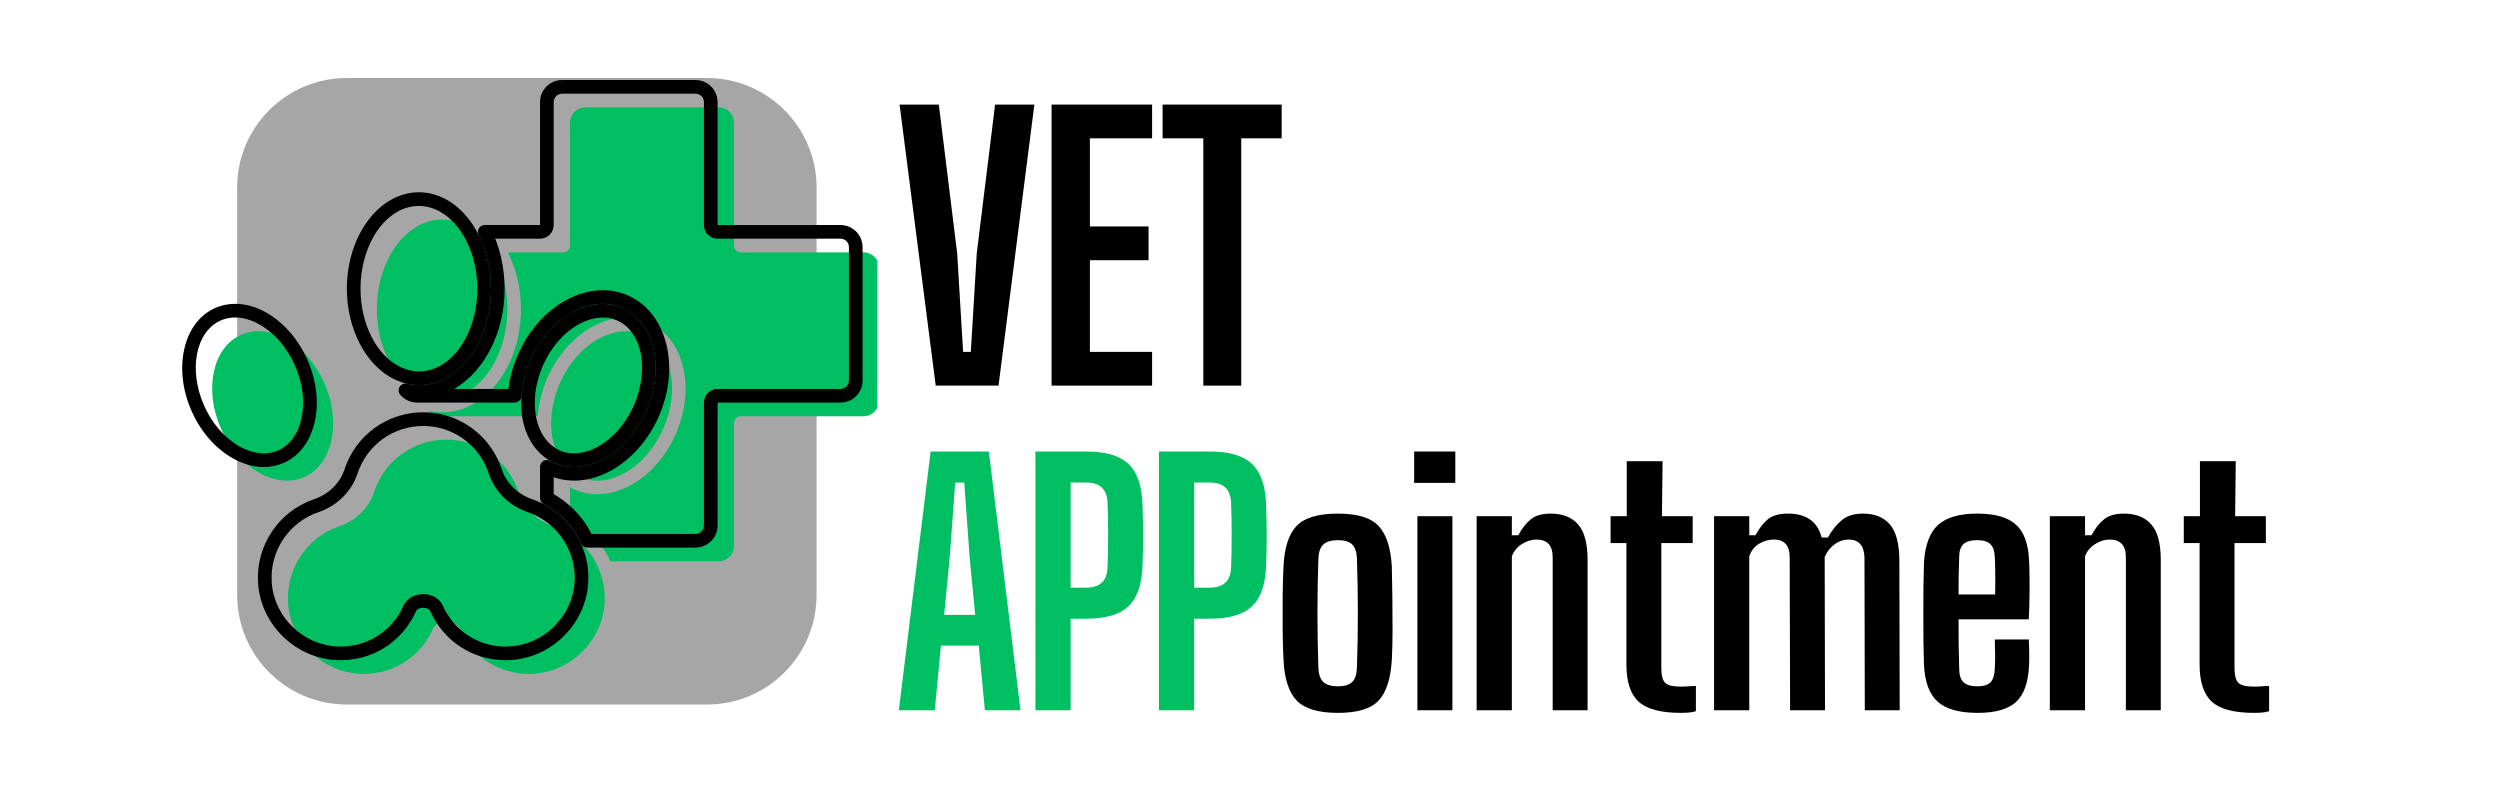 <svg xmlns="http://www.w3.org/2000/svg" xmlns:xlink="http://www.w3.org/1999/xlink" width="500" zoomAndPan="magnify" viewBox="0 0 375 120" height="160" preserveAspectRatio="xMidYMid meet" version="1.0"><defs><g/><clipPath id="c76a814be9"><path d="M 64 16 L 131.621 16 L 131.621 85 L 64 85 Z M 64 16 " clip-rule="nonzero"/></clipPath><clipPath id="dc839a18aa"><path d="M 43 65 L 91 65 L 91 101.25 L 43 101.25 Z M 43 65 " clip-rule="nonzero"/></clipPath></defs><g fill="#000000" fill-opacity="1"><g transform="translate(133.717, 57.843)"><g><path d="M 6.641 0 L 1.219 -42.156 L 7.109 -42.156 L 9.859 -19.859 L 10.75 -5.062 L 11.906 -5.062 L 12.797 -19.859 L 15.547 -42.156 L 21.438 -42.156 L 16.062 0 Z M 6.641 0 "/></g></g></g><g fill="#000000" fill-opacity="1"><g transform="translate(155.314, 57.843)"><g><path d="M 2.422 0 L 2.422 -42.156 L 17.5 -42.156 L 17.5 -37.094 L 8.172 -37.094 L 8.172 -23.875 L 16.969 -23.875 L 16.969 -18.812 L 8.172 -18.812 L 8.172 -5.062 L 17.5 -5.062 L 17.5 0 Z M 2.422 0 "/></g></g></g><g fill="#000000" fill-opacity="1"><g transform="translate(173.171, 57.843)"><g><path d="M 7.328 0 L 7.328 -37.094 L 1.219 -37.094 L 1.219 -42.156 L 19.078 -42.156 L 19.078 -37.094 L 13.016 -37.094 L 13.016 0 Z M 7.328 0 "/></g></g></g><g fill="#00bf63" fill-opacity="1"><g transform="translate(133.717, 106.54)"><g><path d="M 1.109 0 L 5.875 -38.812 L 14.609 -38.812 L 19.359 0 L 14.016 0 L 13.094 -9.703 L 7.422 -9.703 L 6.5 0 Z M 7.906 -14.312 L 12.562 -14.312 L 11.734 -22.844 L 10.922 -34.156 L 9.562 -34.156 L 8.734 -22.844 Z M 7.906 -14.312 "/></g></g></g><g fill="#00bf63" fill-opacity="1"><g transform="translate(153.077, 106.54)"><g><path d="M 2.234 0 L 2.234 -38.812 L 9.891 -38.812 C 12.773 -38.812 14.867 -38.195 16.172 -36.969 C 17.484 -35.738 18.191 -33.734 18.297 -30.953 C 18.359 -29.172 18.391 -27.562 18.391 -26.125 C 18.391 -24.688 18.359 -23.176 18.297 -21.594 C 18.191 -18.812 17.484 -16.805 16.172 -15.578 C 14.867 -14.348 12.758 -13.734 9.844 -13.734 L 7.516 -13.734 L 7.516 0 Z M 7.516 -18.391 L 9.844 -18.391 C 11.883 -18.391 12.953 -19.375 13.047 -21.344 C 13.109 -22.895 13.141 -24.535 13.141 -26.266 C 13.141 -27.992 13.109 -29.641 13.047 -31.203 C 12.953 -33.172 11.898 -34.156 9.891 -34.156 L 7.516 -34.156 Z M 7.516 -18.391 "/></g></g></g><g fill="#00bf63" fill-opacity="1"><g transform="translate(171.611, 106.54)"><g><path d="M 2.234 0 L 2.234 -38.812 L 9.891 -38.812 C 12.773 -38.812 14.867 -38.195 16.172 -36.969 C 17.484 -35.738 18.191 -33.734 18.297 -30.953 C 18.359 -29.172 18.391 -27.562 18.391 -26.125 C 18.391 -24.688 18.359 -23.176 18.297 -21.594 C 18.191 -18.812 17.484 -16.805 16.172 -15.578 C 14.867 -14.348 12.758 -13.734 9.844 -13.734 L 7.516 -13.734 L 7.516 0 Z M 7.516 -18.391 L 9.844 -18.391 C 11.883 -18.391 12.953 -19.375 13.047 -21.344 C 13.109 -22.895 13.141 -24.535 13.141 -26.266 C 13.141 -27.992 13.109 -29.641 13.047 -31.203 C 12.953 -33.172 11.898 -34.156 9.891 -34.156 L 7.516 -34.156 Z M 7.516 -18.391 "/></g></g></g><g fill="#000000" fill-opacity="1"><g transform="translate(190.149, 106.54)"><g><path d="M 10.531 0.391 C 7.613 0.391 5.555 -0.223 4.359 -1.453 C 3.172 -2.68 2.508 -4.734 2.375 -7.609 C 2.312 -8.836 2.27 -10.289 2.25 -11.969 C 2.238 -13.656 2.238 -15.348 2.25 -17.047 C 2.27 -18.742 2.312 -20.242 2.375 -21.547 C 2.508 -24.391 3.164 -26.426 4.344 -27.656 C 5.52 -28.883 7.582 -29.5 10.531 -29.5 C 13.469 -29.5 15.508 -28.875 16.656 -27.625 C 17.812 -26.383 18.469 -24.359 18.625 -21.547 C 18.656 -20.285 18.68 -18.812 18.703 -17.125 C 18.723 -15.445 18.734 -13.766 18.734 -12.078 C 18.734 -10.398 18.695 -8.91 18.625 -7.609 C 18.469 -4.766 17.812 -2.719 16.656 -1.469 C 15.508 -0.227 13.469 0.391 10.531 0.391 Z M 10.531 -3.594 C 11.531 -3.594 12.25 -3.812 12.688 -4.25 C 13.125 -4.688 13.359 -5.391 13.391 -6.359 C 13.484 -9.203 13.531 -11.941 13.531 -14.578 C 13.531 -17.211 13.484 -19.938 13.391 -22.75 C 13.359 -23.719 13.125 -24.422 12.688 -24.859 C 12.25 -25.297 11.531 -25.516 10.531 -25.516 C 9.531 -25.516 8.801 -25.297 8.344 -24.859 C 7.895 -24.422 7.648 -23.719 7.609 -22.75 C 7.516 -19.938 7.469 -17.203 7.469 -14.547 C 7.469 -11.898 7.516 -9.172 7.609 -6.359 C 7.648 -5.391 7.895 -4.688 8.344 -4.25 C 8.801 -3.812 9.531 -3.594 10.531 -3.594 Z M 10.531 -3.594 "/></g></g></g><g fill="#000000" fill-opacity="1"><g transform="translate(210.188, 106.54)"><g><path d="M 1.938 -34.109 L 1.938 -38.812 L 8.109 -38.812 L 8.109 -34.109 Z M 2.422 0 L 2.422 -29.109 L 7.672 -29.109 L 7.672 0 Z M 2.422 0 "/></g></g></g><g fill="#000000" fill-opacity="1"><g transform="translate(219.261, 106.54)"><g><path d="M 2.234 0 L 2.234 -29.109 L 7.516 -29.109 L 7.516 -26.25 L 8.484 -26.25 C 9.035 -27.281 9.66 -28.078 10.359 -28.641 C 11.055 -29.211 12.051 -29.5 13.344 -29.5 C 15.125 -29.5 16.488 -28.961 17.438 -27.891 C 18.395 -26.828 18.875 -25.051 18.875 -22.562 L 18.875 0 L 13.641 0 L 13.641 -22.953 C 13.641 -24.723 12.828 -25.609 11.203 -25.609 C 10.461 -25.609 9.734 -25.379 9.016 -24.922 C 8.305 -24.473 7.805 -23.863 7.516 -23.094 L 7.516 0 Z M 2.234 0 "/></g></g></g><g fill="#000000" fill-opacity="1"><g transform="translate(239.494, 106.54)"><g><path d="M 12.656 0.391 C 9.656 0.391 7.539 -0.164 6.312 -1.281 C 5.082 -2.395 4.469 -4.25 4.469 -6.844 L 4.469 -25.078 L 2.094 -25.078 L 2.094 -29.109 L 4.516 -29.109 L 4.516 -37.359 L 9.891 -37.359 L 9.797 -29.109 L 14.406 -29.109 L 14.406 -25.078 L 9.703 -25.078 L 9.703 -6.312 C 9.703 -5.27 9.883 -4.547 10.25 -4.141 C 10.625 -3.742 11.426 -3.547 12.656 -3.547 C 13.082 -3.547 13.457 -3.562 13.781 -3.594 C 14.102 -3.625 14.473 -3.641 14.891 -3.641 L 14.891 0.141 C 14.566 0.242 14.211 0.312 13.828 0.344 C 13.441 0.375 13.051 0.391 12.656 0.391 Z M 12.656 0.391 "/></g></g></g><g fill="#000000" fill-opacity="1"><g transform="translate(254.875, 106.54)"><g><path d="M 2.234 0 L 2.234 -29.109 L 7.516 -29.109 L 7.516 -26.25 L 8.438 -26.25 C 9.02 -27.312 9.648 -28.117 10.328 -28.672 C 11.016 -29.223 12.02 -29.5 13.344 -29.5 C 14.664 -29.5 15.75 -29.211 16.594 -28.641 C 17.438 -28.078 18.035 -27.164 18.391 -25.906 L 19.312 -25.906 C 19.895 -26.977 20.582 -27.844 21.375 -28.5 C 22.164 -29.164 23.223 -29.5 24.547 -29.5 C 26.328 -29.5 27.676 -28.961 28.594 -27.891 C 29.52 -26.828 30 -25.051 30.031 -22.562 L 30.078 0 L 24.844 0 L 24.797 -22.953 C 24.723 -24.723 23.93 -25.609 22.422 -25.609 C 21.672 -25.609 20.973 -25.375 20.328 -24.906 C 19.68 -24.438 19.18 -23.801 18.828 -23 L 18.875 0 L 13.641 0 L 13.578 -22.953 C 13.578 -24.723 12.785 -25.609 11.203 -25.609 C 10.43 -25.609 9.695 -25.398 9 -24.984 C 8.301 -24.566 7.805 -23.938 7.516 -23.094 L 7.516 0 Z M 2.234 0 "/></g></g></g><g fill="#000000" fill-opacity="1"><g transform="translate(286.268, 106.54)"><g><path d="M 12.953 -10.625 L 18.047 -10.625 C 18.078 -10.176 18.098 -9.578 18.109 -8.828 C 18.129 -8.086 18.125 -7.426 18.094 -6.844 C 18 -4.25 17.359 -2.395 16.172 -1.281 C 14.992 -0.164 13.062 0.391 10.375 0.391 C 7.633 0.391 5.641 -0.164 4.391 -1.281 C 3.141 -2.395 2.453 -4.25 2.328 -6.844 C 2.297 -7.781 2.27 -8.922 2.25 -10.266 C 2.238 -11.609 2.234 -13.004 2.234 -14.453 C 2.234 -15.91 2.238 -17.316 2.25 -18.672 C 2.27 -20.035 2.297 -21.203 2.328 -22.172 C 2.492 -24.785 3.195 -26.66 4.438 -27.797 C 5.688 -28.93 7.648 -29.5 10.328 -29.5 C 12.984 -29.5 14.914 -28.945 16.125 -27.844 C 17.344 -26.75 18 -24.922 18.094 -22.359 C 18.125 -21.941 18.145 -21.266 18.156 -20.328 C 18.176 -19.391 18.176 -18.328 18.156 -17.141 C 18.145 -15.961 18.109 -14.797 18.047 -13.641 L 7.516 -13.641 C 7.516 -12.441 7.52 -11.242 7.531 -10.047 C 7.551 -8.848 7.578 -7.602 7.609 -6.312 C 7.609 -5.301 7.828 -4.594 8.266 -4.188 C 8.703 -3.789 9.406 -3.594 10.375 -3.594 C 11.25 -3.594 11.891 -3.789 12.297 -4.188 C 12.703 -4.594 12.922 -5.301 12.953 -6.312 C 13.016 -7.344 13.016 -8.781 12.953 -10.625 Z M 10.328 -25.516 C 9.359 -25.516 8.66 -25.312 8.234 -24.906 C 7.816 -24.508 7.609 -23.859 7.609 -22.953 C 7.578 -21.91 7.551 -20.945 7.531 -20.062 C 7.52 -19.176 7.516 -18.281 7.516 -17.375 L 13 -17.375 C 13.031 -18.664 13.035 -19.812 13.016 -20.812 C 13.004 -21.812 12.984 -22.523 12.953 -22.953 C 12.922 -23.859 12.703 -24.508 12.297 -24.906 C 11.891 -25.312 11.234 -25.516 10.328 -25.516 Z M 10.328 -25.516 "/></g></g></g><g fill="#000000" fill-opacity="1"><g transform="translate(305.24, 106.54)"><g><path d="M 2.234 0 L 2.234 -29.109 L 7.516 -29.109 L 7.516 -26.25 L 8.484 -26.25 C 9.035 -27.281 9.66 -28.078 10.359 -28.641 C 11.055 -29.211 12.051 -29.5 13.344 -29.5 C 15.125 -29.5 16.488 -28.961 17.438 -27.891 C 18.395 -26.828 18.875 -25.051 18.875 -22.562 L 18.875 0 L 13.641 0 L 13.641 -22.953 C 13.641 -24.723 12.828 -25.609 11.203 -25.609 C 10.461 -25.609 9.734 -25.379 9.016 -24.922 C 8.305 -24.473 7.805 -23.863 7.516 -23.094 L 7.516 0 Z M 2.234 0 "/></g></g></g><g fill="#000000" fill-opacity="1"><g transform="translate(325.473, 106.54)"><g><path d="M 12.656 0.391 C 9.656 0.391 7.539 -0.164 6.312 -1.281 C 5.082 -2.395 4.469 -4.25 4.469 -6.844 L 4.469 -25.078 L 2.094 -25.078 L 2.094 -29.109 L 4.516 -29.109 L 4.516 -37.359 L 9.891 -37.359 L 9.797 -29.109 L 14.406 -29.109 L 14.406 -25.078 L 9.703 -25.078 L 9.703 -6.312 C 9.703 -5.27 9.883 -4.547 10.25 -4.141 C 10.625 -3.742 11.426 -3.547 12.656 -3.547 C 13.082 -3.547 13.457 -3.562 13.781 -3.594 C 14.102 -3.625 14.473 -3.641 14.891 -3.641 L 14.891 0.141 C 14.566 0.242 14.211 0.312 13.828 0.344 C 13.441 0.375 13.051 0.391 12.656 0.391 Z M 12.656 0.391 "/></g></g></g><path fill="#a6a6a6" d="M 52.016 11.703 L 106.043 11.703 C 115.125 11.703 122.488 19.066 122.488 28.148 L 122.488 89.234 C 122.488 98.316 115.125 105.68 106.043 105.68 L 52.016 105.68 C 42.934 105.68 35.57 98.316 35.57 89.234 L 35.57 28.148 C 35.57 19.066 42.934 11.703 52.016 11.703 Z M 52.016 11.703 " fill-opacity="1" fill-rule="nonzero"/><g fill="#88d499" fill-opacity="1"><g transform="translate(45.62, 81.778)"><g/></g></g><g fill="#88d499" fill-opacity="1"><g transform="translate(58.983, 81.778)"><g/></g></g><g fill="#88d499" fill-opacity="1"><g transform="translate(72.346, 81.778)"><g/></g></g><g fill="#88d499" fill-opacity="1"><g transform="translate(85.709, 81.778)"><g/></g></g><g fill="#88d499" fill-opacity="1"><g transform="translate(99.072, 81.778)"><g/></g></g><path fill="#00bf63" d="M 45.633 71.566 C 47.652 70.672 49.086 68.75 49.68 66.152 C 50.297 63.445 49.93 60.355 48.645 57.457 C 47.359 54.555 45.316 52.207 42.895 50.848 C 41.504 50.066 40.094 49.676 38.75 49.676 C 37.848 49.676 36.977 49.852 36.164 50.211 C 31.895 52.105 30.543 58.434 33.156 64.324 C 34.441 67.223 36.484 69.57 38.902 70.93 C 41.227 72.234 43.617 72.461 45.633 71.566 " fill-opacity="1" fill-rule="nonzero"/><g clip-path="url(#c76a814be9)"><path fill="#00bf63" d="M 129.555 37.855 L 111.113 37.855 C 110.547 37.855 110.09 37.398 110.09 36.832 L 110.09 18.391 C 110.09 17.129 109.066 16.105 107.805 16.105 L 87.793 16.105 C 86.531 16.105 85.508 17.129 85.508 18.391 L 85.508 36.832 C 85.508 37.398 85.051 37.855 84.484 37.855 L 76.184 37.855 C 76.207 37.902 76.227 37.949 76.25 37.996 C 76.367 38.23 76.48 38.469 76.586 38.715 C 76.609 38.77 76.633 38.82 76.656 38.875 C 76.785 39.18 76.906 39.488 77.02 39.805 L 77.039 39.855 C 77.152 40.176 77.258 40.504 77.355 40.836 L 77.367 40.871 C 77.566 41.547 77.727 42.246 77.852 42.969 C 77.855 42.992 77.859 43.016 77.863 43.039 C 77.922 43.395 77.977 43.75 78.016 44.113 L 78.016 44.129 C 78.055 44.457 78.082 44.785 78.102 45.121 C 78.105 45.195 78.109 45.273 78.113 45.352 C 78.133 45.691 78.145 46.035 78.145 46.379 C 78.145 54.914 72.84 61.859 66.316 61.859 C 65.996 61.859 65.68 61.836 65.363 61.801 C 65.332 61.801 65.301 61.797 65.266 61.793 C 64.941 61.754 64.617 61.699 64.297 61.629 C 64.715 62.125 65.344 62.438 66.043 62.438 L 80.668 62.438 C 80.703 61.965 80.754 61.488 80.832 61.012 C 80.836 60.984 80.84 60.953 80.844 60.926 C 80.914 60.488 81.004 60.055 81.113 59.617 C 81.125 59.559 81.141 59.496 81.156 59.438 C 81.258 59.035 81.375 58.637 81.508 58.242 C 81.535 58.16 81.559 58.078 81.586 57.996 C 81.746 57.535 81.922 57.078 82.125 56.629 C 83.406 53.742 85.363 51.324 87.711 49.711 C 88.047 49.48 88.387 49.266 88.738 49.07 C 91.637 47.441 94.676 47.184 97.297 48.348 C 102.594 50.695 104.41 58.234 101.344 65.148 C 99.883 68.449 97.531 71.137 94.73 72.711 C 94.402 72.895 94.074 73.055 93.742 73.203 C 93.684 73.23 93.629 73.258 93.57 73.281 C 93.258 73.418 92.938 73.535 92.621 73.641 C 92.559 73.66 92.496 73.68 92.434 73.699 C 92.109 73.801 91.785 73.887 91.465 73.953 C 91.434 73.961 91.402 73.965 91.367 73.969 C 91.059 74.031 90.75 74.074 90.441 74.102 C 90.395 74.109 90.348 74.113 90.305 74.117 C 90.062 74.137 89.824 74.148 89.586 74.148 C 89.527 74.148 89.469 74.141 89.406 74.141 C 89.289 74.137 89.172 74.129 89.051 74.121 C 88.836 74.109 88.621 74.086 88.41 74.059 C 88.289 74.043 88.172 74.023 88.055 74.004 C 87.832 73.961 87.613 73.91 87.398 73.852 C 87.297 73.824 87.195 73.805 87.098 73.773 C 86.785 73.676 86.477 73.566 86.172 73.434 C 85.945 73.332 85.723 73.219 85.508 73.098 L 85.508 77.801 C 85.824 77.969 86.137 78.145 86.438 78.336 C 86.457 78.348 86.48 78.359 86.5 78.371 C 86.746 78.527 86.984 78.695 87.219 78.863 C 87.297 78.922 87.379 78.973 87.453 79.031 C 87.605 79.148 87.75 79.273 87.898 79.395 C 88.047 79.52 88.199 79.641 88.344 79.77 C 88.391 79.812 88.434 79.859 88.48 79.902 C 89.773 81.105 90.824 82.551 91.562 84.188 L 107.805 84.188 C 109.066 84.188 110.09 83.164 110.09 81.902 L 110.09 63.457 C 110.09 62.895 110.547 62.438 111.113 62.438 L 129.555 62.438 C 130.816 62.438 131.84 61.414 131.84 60.152 L 131.84 40.141 C 131.84 38.879 130.816 37.855 129.555 37.855 " fill-opacity="1" fill-rule="nonzero"/></g><path fill="#00bf63" d="M 85.195 70.328 C 85.43 70.559 85.68 70.762 85.938 70.945 C 86 70.992 86.062 71.039 86.125 71.082 C 86.219 71.141 86.309 71.195 86.402 71.254 C 86.598 71.363 86.793 71.477 87 71.566 C 89.016 72.461 91.406 72.234 93.73 70.93 C 96.152 69.57 98.191 67.223 99.48 64.324 C 102.09 58.434 100.738 52.105 96.469 50.211 C 96.238 50.109 96 50.027 95.762 49.953 C 95.684 49.93 95.605 49.91 95.527 49.891 C 95.359 49.848 95.195 49.809 95.023 49.777 C 94.934 49.762 94.844 49.75 94.75 49.738 C 94.582 49.715 94.41 49.699 94.238 49.691 C 94.152 49.688 94.07 49.68 93.984 49.68 C 93.879 49.676 93.77 49.688 93.66 49.691 C 93.445 49.695 93.23 49.711 93.012 49.738 C 92.898 49.75 92.777 49.77 92.66 49.793 C 92.453 49.828 92.246 49.871 92.039 49.926 C 91.918 49.953 91.801 49.984 91.684 50.02 C 91.461 50.086 91.242 50.168 91.02 50.254 C 90.914 50.293 90.812 50.328 90.707 50.375 C 90.383 50.512 90.059 50.668 89.738 50.848 C 87.316 52.207 85.277 54.555 83.988 57.457 C 83.852 57.766 83.73 58.078 83.613 58.395 C 83.57 58.508 83.531 58.625 83.492 58.738 C 83.426 58.93 83.367 59.121 83.309 59.316 C 83.203 59.656 83.109 60.004 83.035 60.352 C 83.027 60.383 83.016 60.414 83.012 60.445 C 82.793 61.453 82.676 62.465 82.676 63.461 L 82.672 63.488 C 82.672 64.402 82.758 65.297 82.953 66.152 C 83.348 67.871 84.117 69.289 85.176 70.316 L 85.195 70.328 " fill-opacity="1" fill-rule="nonzero"/><path fill="#00bf63" d="M 63.133 59.07 L 63.172 59.082 C 63.422 59.203 63.676 59.305 63.93 59.395 L 63.969 59.41 C 64.191 59.484 64.414 59.547 64.637 59.605 C 64.746 59.629 64.852 59.652 64.957 59.672 C 65.117 59.703 65.277 59.734 65.441 59.754 C 65.73 59.789 66.02 59.816 66.316 59.816 C 71.715 59.816 76.102 53.789 76.102 46.379 C 76.102 45.945 76.086 45.516 76.055 45.09 C 76.039 44.867 76.012 44.648 75.988 44.43 C 75.969 44.238 75.949 44.043 75.922 43.852 C 75.883 43.562 75.828 43.273 75.773 42.988 C 75.754 42.883 75.738 42.773 75.715 42.668 C 75.645 42.336 75.562 42.008 75.473 41.684 C 75.461 41.633 75.449 41.582 75.434 41.531 C 75.332 41.172 75.215 40.812 75.09 40.465 L 75.086 40.449 C 74.688 39.352 74.18 38.324 73.566 37.395 L 73.551 37.359 C 71.758 34.652 69.184 32.941 66.316 32.941 C 60.922 32.941 56.531 38.969 56.531 46.379 C 56.531 52.258 59.297 57.25 63.133 59.07 " fill-opacity="1" fill-rule="nonzero"/><g clip-path="url(#dc839a18aa)"><path fill="#00bf63" d="M 89.586 84.805 C 89.516 84.656 89.441 84.512 89.367 84.371 C 89.27 84.188 89.168 84.012 89.059 83.836 C 89 83.734 88.941 83.637 88.879 83.539 C 87.902 82.043 86.582 80.773 85.035 79.875 C 84.719 79.688 84.395 79.52 84.062 79.367 L 84.051 79.363 C 83.707 79.203 83.352 79.059 82.988 78.934 C 80.496 78.094 78.543 76.16 77.758 73.77 C 76.223 69.09 71.879 65.945 66.949 65.945 C 62.02 65.945 57.676 69.09 56.141 73.77 C 55.355 76.16 53.402 78.094 50.91 78.934 C 46.055 80.574 42.887 85.305 43.207 90.438 C 43.562 96.148 48.324 100.82 54.047 101.07 C 58.758 101.297 63.031 98.633 64.945 94.336 C 65.254 93.648 66.02 93.223 66.949 93.223 C 67.879 93.223 68.645 93.648 68.953 94.336 C 70.867 98.633 75.156 101.297 79.852 101.07 C 85.574 100.82 90.336 96.148 90.691 90.438 C 90.805 88.617 90.473 86.848 89.785 85.25 C 89.723 85.098 89.656 84.949 89.586 84.805 " fill-opacity="1" fill-rule="nonzero"/></g><path fill="#000000" d="M 35.273 47.621 C 34.508 47.621 33.777 47.773 33.105 48.074 C 29.352 49.738 28.234 55.461 30.613 60.832 C 31.812 63.531 33.699 65.711 35.926 66.961 C 37.965 68.105 40.027 68.316 41.742 67.555 C 43.457 66.793 44.688 65.121 45.207 62.848 C 45.773 60.355 45.43 57.496 44.23 54.797 C 43.035 52.094 41.148 49.918 38.918 48.668 C 37.684 47.973 36.457 47.621 35.273 47.621 Z M 39.57 70.055 C 38.055 70.055 36.473 69.617 34.926 68.746 C 32.312 67.281 30.117 64.766 28.742 61.664 C 25.902 55.258 27.488 48.32 32.273 46.199 C 33.211 45.785 34.219 45.574 35.273 45.574 C 36.812 45.574 38.379 46.012 39.922 46.879 C 42.531 48.348 44.727 50.863 46.105 53.965 C 47.48 57.066 47.871 60.383 47.203 63.305 C 46.535 66.223 44.891 68.398 42.574 69.426 C 41.625 69.848 40.613 70.055 39.57 70.055 " fill-opacity="1" fill-rule="nonzero"/><path fill="#000000" d="M 88.73 80.086 L 104.328 80.086 C 105.023 80.086 105.59 79.523 105.59 78.828 L 105.59 60.383 C 105.59 59.258 106.508 58.34 107.633 58.34 L 126.078 58.34 C 126.773 58.34 127.34 57.773 127.34 57.078 L 127.34 37.062 C 127.34 36.367 126.773 35.801 126.078 35.801 L 107.633 35.801 C 106.508 35.801 105.59 34.887 105.59 33.758 L 105.59 15.316 C 105.59 14.617 105.023 14.055 104.328 14.055 L 84.312 14.055 C 83.617 14.055 83.055 14.617 83.055 15.316 L 83.055 33.758 C 83.055 34.887 82.137 35.801 81.008 35.801 L 74.289 35.801 C 74.363 35.996 74.438 36.188 74.508 36.383 L 74.523 36.426 C 74.645 36.77 74.758 37.117 74.863 37.469 L 74.875 37.516 C 75.082 38.219 75.254 38.965 75.383 39.719 L 75.395 39.793 C 75.465 40.188 75.516 40.559 75.559 40.926 L 75.559 40.949 C 75.594 41.262 75.625 41.602 75.645 41.98 C 75.652 42.062 75.656 42.141 75.66 42.223 C 75.68 42.633 75.691 42.977 75.691 43.305 C 75.691 49.98 72.59 55.742 68.137 58.34 L 76.262 58.34 C 76.285 58.152 76.312 57.965 76.344 57.777 L 76.355 57.688 C 76.434 57.219 76.527 56.754 76.641 56.297 L 76.656 56.234 C 76.664 56.191 76.676 56.152 76.684 56.109 C 76.789 55.699 76.918 55.273 77.059 54.84 C 77.07 54.816 77.078 54.789 77.086 54.758 C 77.105 54.699 77.121 54.641 77.145 54.582 C 77.324 54.059 77.512 53.586 77.711 53.137 C 79.07 50.066 81.125 47.527 83.652 45.789 C 84.012 45.543 84.387 45.312 84.762 45.102 C 87.949 43.312 91.312 43.039 94.234 44.332 C 100.051 46.914 102.102 55.059 98.805 62.488 C 97.25 65.992 94.746 68.848 91.754 70.527 C 91.43 70.707 91.082 70.883 90.688 71.062 L 90.629 71.09 C 90.586 71.109 90.543 71.125 90.5 71.145 C 90.164 71.289 89.816 71.422 89.465 71.539 C 89.414 71.555 89.363 71.57 89.312 71.586 L 89.262 71.602 C 88.871 71.723 88.523 71.812 88.195 71.879 C 88.164 71.887 88.133 71.891 88.102 71.898 C 87.754 71.965 87.41 72.016 87.062 72.047 L 87.023 72.051 C 86.984 72.055 86.945 72.059 86.906 72.062 C 86.555 72.09 86.242 72.113 85.938 72.09 L 85.906 72.086 C 85.793 72.086 85.68 72.078 85.562 72.07 L 85.512 72.07 C 85.27 72.055 85.027 72.027 84.793 71.996 C 84.66 71.977 84.527 71.957 84.395 71.938 C 84.168 71.895 83.934 71.84 83.656 71.766 L 83.562 71.742 C 83.48 71.723 83.398 71.703 83.32 71.676 C 83.227 71.648 83.141 71.621 83.055 71.59 L 83.055 74.117 C 83.207 74.207 83.355 74.297 83.504 74.391 C 83.523 74.402 83.547 74.414 83.57 74.43 C 83.801 74.578 84.039 74.742 84.344 74.961 L 84.426 75.016 C 84.48 75.059 84.539 75.098 84.594 75.141 C 84.73 75.242 84.859 75.348 84.984 75.453 L 85.176 75.613 C 85.305 75.719 85.43 75.824 85.555 75.934 C 85.594 75.973 85.629 76.008 85.664 76.043 L 85.707 76.082 C 86.953 77.242 87.969 78.59 88.73 80.086 Z M 104.328 82.137 L 88.086 82.137 C 87.684 82.137 87.316 81.902 87.152 81.535 C 86.477 80.039 85.52 78.707 84.305 77.578 C 84.273 77.551 84.246 77.523 84.223 77.496 L 84.176 77.453 C 84.082 77.367 83.98 77.281 83.875 77.199 L 83.664 77.023 C 83.562 76.938 83.461 76.852 83.355 76.77 C 83.324 76.75 83.289 76.723 83.254 76.699 C 83.215 76.672 83.18 76.645 83.141 76.617 C 82.871 76.422 82.668 76.281 82.477 76.16 L 82.422 76.129 C 82.137 75.949 81.848 75.785 81.559 75.637 C 81.219 75.457 81.004 75.109 81.004 74.727 L 81.004 70.023 C 81.004 69.656 81.199 69.32 81.512 69.137 C 81.828 68.953 82.215 68.949 82.531 69.129 C 82.719 69.234 82.914 69.332 83.109 69.418 C 83.355 69.527 83.621 69.625 83.922 69.719 C 83.969 69.734 84.016 69.742 84.062 69.754 C 84.102 69.766 84.145 69.777 84.188 69.785 C 84.406 69.848 84.59 69.891 84.762 69.918 C 84.863 69.938 84.969 69.953 85.07 69.969 C 85.254 69.992 85.445 70.012 85.641 70.023 L 85.691 70.027 C 85.777 70.031 85.863 70.039 85.949 70.039 C 85.996 70.039 86.039 70.043 86.082 70.047 L 86.117 70.047 C 86.305 70.047 86.512 70.039 86.742 70.02 L 86.867 70.008 C 87.148 69.98 87.43 69.941 87.695 69.891 C 87.723 69.883 87.746 69.879 87.77 69.875 C 88.047 69.82 88.332 69.746 88.652 69.645 L 88.707 69.629 C 88.746 69.617 88.785 69.605 88.824 69.594 C 89.117 69.496 89.406 69.387 89.688 69.266 L 89.844 69.191 C 90.188 69.039 90.484 68.891 90.75 68.742 C 93.363 67.273 95.559 64.762 96.93 61.66 C 99.77 55.258 98.188 48.328 93.402 46.207 C 91.086 45.18 88.375 45.422 85.762 46.887 C 85.441 47.066 85.121 47.266 84.812 47.48 C 82.598 49 80.793 51.246 79.582 53.969 C 79.406 54.367 79.242 54.789 79.078 55.258 C 79.066 55.289 79.055 55.324 79.047 55.359 C 79.031 55.402 79.02 55.445 79.004 55.488 C 78.875 55.875 78.762 56.254 78.668 56.617 L 78.629 56.785 C 78.531 57.191 78.445 57.605 78.379 58.016 L 78.367 58.094 C 78.297 58.547 78.242 58.996 78.215 59.434 C 78.176 59.969 77.73 60.387 77.191 60.387 L 62.566 60.387 C 61.59 60.387 60.668 59.957 60.039 59.215 C 59.754 58.875 59.715 58.395 59.945 58.02 C 60.172 57.645 60.617 57.457 61.047 57.551 C 61.336 57.617 61.625 57.668 61.91 57.699 L 61.996 57.707 C 62.309 57.742 62.586 57.758 62.84 57.758 C 68.797 57.758 73.645 51.273 73.645 43.305 C 73.645 43.012 73.633 42.703 73.613 42.328 C 73.609 42.254 73.605 42.18 73.602 42.109 C 73.582 41.762 73.555 41.457 73.523 41.168 L 73.52 41.145 C 73.484 40.828 73.438 40.492 73.375 40.133 L 73.363 40.07 C 73.246 39.387 73.094 38.719 72.906 38.082 L 72.895 38.035 C 72.805 37.734 72.703 37.422 72.598 37.125 L 72.582 37.086 C 72.473 36.781 72.359 36.488 72.238 36.203 L 72.168 36.047 C 72.07 35.82 71.965 35.594 71.855 35.375 C 71.84 35.34 71.824 35.309 71.809 35.273 L 71.793 35.238 C 71.637 34.922 71.652 34.543 71.84 34.242 C 72.027 33.941 72.355 33.754 72.707 33.754 L 81.008 33.754 L 81.004 15.316 C 81.004 13.488 82.488 12.004 84.312 12.004 L 104.328 12.004 C 106.152 12.004 107.637 13.488 107.637 15.316 L 107.637 33.758 L 126.078 33.754 C 127.902 33.754 129.387 35.238 129.387 37.062 L 129.387 57.078 C 129.387 58.902 127.902 60.387 126.078 60.387 L 107.633 60.387 L 107.637 78.828 C 107.637 80.652 106.152 82.137 104.328 82.137 " fill-opacity="1" fill-rule="nonzero"/><path fill="#000000" d="M 78.172 60.379 L 78.172 60.387 Z M 83.059 67.039 L 83.125 67.086 C 83.152 67.105 83.18 67.129 83.211 67.148 C 83.293 67.203 83.371 67.25 83.449 67.297 C 83.602 67.383 83.77 67.48 83.938 67.555 C 85.652 68.312 87.719 68.102 89.75 66.961 C 91.98 65.711 93.867 63.531 95.066 60.832 C 97.445 55.461 96.332 49.738 92.578 48.074 C 92.406 47.996 92.211 47.926 91.984 47.855 C 91.953 47.848 91.914 47.836 91.879 47.828 L 91.789 47.805 C 91.637 47.766 91.5 47.734 91.367 47.711 C 91.293 47.699 91.215 47.688 91.141 47.676 C 91.008 47.66 90.867 47.648 90.707 47.637 L 90.621 47.633 C 90.578 47.633 90.535 47.629 90.492 47.629 C 90.441 47.625 90.398 47.629 90.352 47.633 C 90.305 47.633 90.262 47.637 90.219 47.637 C 90.004 47.645 89.828 47.656 89.66 47.68 C 89.562 47.691 89.461 47.707 89.355 47.727 C 89.18 47.754 88.996 47.793 88.812 47.84 C 88.703 47.867 88.602 47.895 88.5 47.926 C 88.332 47.977 88.145 48.043 87.914 48.133 C 87.871 48.148 87.828 48.164 87.785 48.18 C 87.734 48.199 87.688 48.215 87.637 48.238 C 87.316 48.375 87.031 48.516 86.762 48.668 C 84.535 49.918 82.648 52.094 81.449 54.797 C 81.34 55.043 81.23 55.312 81.098 55.676 C 81.059 55.781 81.02 55.887 80.984 55.996 C 80.922 56.176 80.867 56.355 80.812 56.535 C 80.707 56.883 80.621 57.199 80.555 57.5 L 80.535 57.59 C 80.328 58.531 80.223 59.473 80.223 60.387 C 80.223 60.41 80.223 60.434 80.219 60.457 C 80.223 61.316 80.309 62.121 80.477 62.848 C 80.812 64.32 81.465 65.566 82.367 66.465 C 82.395 66.484 82.418 66.508 82.441 66.531 C 82.617 66.699 82.82 66.867 83.059 67.039 Z M 86.109 70.055 C 85.066 70.055 84.055 69.848 83.109 69.426 C 82.852 69.312 82.621 69.184 82.41 69.062 C 82.293 68.992 82.188 68.926 82.082 68.855 C 82.031 68.824 81.973 68.785 81.918 68.742 L 81.867 68.707 L 81.859 68.699 C 81.562 68.484 81.297 68.266 81.051 68.035 L 81 67.988 C 79.773 66.801 78.906 65.188 78.477 63.305 C 78.273 62.414 78.172 61.441 78.172 60.414 L 78.172 60.391 C 78.172 60.375 78.172 60.355 78.176 60.336 C 78.18 59.289 78.301 58.219 78.531 57.152 C 78.539 57.125 78.543 57.098 78.551 57.07 L 78.559 57.043 C 78.633 56.707 78.73 56.344 78.852 55.945 C 78.914 55.738 78.977 55.531 79.047 55.328 C 79.086 55.211 79.129 55.086 79.176 54.965 C 79.324 54.559 79.449 54.254 79.578 53.965 C 80.953 50.863 83.148 48.348 85.758 46.879 C 86.09 46.695 86.438 46.523 86.824 46.355 C 86.91 46.32 86.992 46.289 87.074 46.258 L 87.172 46.223 C 87.453 46.113 87.688 46.031 87.91 45.965 C 88.039 45.926 88.168 45.891 88.297 45.859 C 88.547 45.797 88.781 45.746 89.012 45.707 C 89.145 45.684 89.277 45.66 89.41 45.645 C 89.641 45.617 89.875 45.602 90.152 45.59 L 90.246 45.586 C 90.336 45.582 90.43 45.578 90.52 45.578 C 90.598 45.582 90.672 45.586 90.75 45.59 L 90.816 45.594 C 91.027 45.605 91.223 45.621 91.41 45.645 C 91.516 45.66 91.621 45.676 91.723 45.695 C 91.91 45.727 92.102 45.77 92.309 45.824 L 92.375 45.84 C 92.445 45.859 92.516 45.875 92.582 45.898 C 92.891 45.992 93.16 46.09 93.406 46.199 C 98.195 48.32 99.777 55.258 96.938 61.66 C 95.562 64.766 93.367 67.281 90.754 68.746 C 89.207 69.613 87.625 70.055 86.109 70.055 " fill-opacity="1" fill-rule="nonzero"/><path fill="#000000" d="M 70.945 33.754 L 70.945 33.758 Z M 60.039 55.043 C 60.066 55.051 60.094 55.066 60.129 55.078 C 60.344 55.18 60.566 55.273 60.793 55.352 L 60.809 55.359 L 60.828 55.367 C 61 55.426 61.184 55.477 61.406 55.535 C 61.488 55.555 61.582 55.57 61.672 55.59 C 61.832 55.621 61.969 55.648 62.094 55.664 C 62.387 55.699 62.625 55.715 62.84 55.715 C 67.672 55.715 71.602 50.148 71.602 43.305 C 71.602 42.918 71.586 42.52 71.555 42.086 C 71.547 41.934 71.527 41.785 71.512 41.633 L 71.477 41.305 C 71.461 41.176 71.449 41.043 71.434 40.918 C 71.391 40.633 71.34 40.348 71.293 40.105 L 71.27 39.98 C 71.258 39.922 71.246 39.859 71.234 39.801 C 71.172 39.508 71.098 39.195 71.008 38.879 L 70.973 38.738 C 70.871 38.391 70.766 38.055 70.652 37.738 L 70.641 37.711 C 70.273 36.691 69.797 35.738 69.234 34.883 C 69.211 34.848 69.195 34.816 69.18 34.789 C 67.516 32.309 65.211 30.891 62.84 30.891 C 58.008 30.891 54.078 36.457 54.078 43.305 C 54.078 48.605 56.473 53.312 60.039 55.043 Z M 59.656 55.996 Z M 62.84 57.766 C 62.539 57.766 62.223 57.742 61.84 57.695 C 61.641 57.672 61.461 57.637 61.277 57.602 C 61.164 57.578 61.043 57.555 60.926 57.523 C 60.629 57.453 60.387 57.379 60.152 57.301 L 60.113 57.285 L 60.453 56.32 L 60.113 57.285 C 59.84 57.188 59.57 57.078 59.312 56.961 C 59.289 56.953 59.27 56.945 59.25 56.938 L 59.215 56.922 C 54.918 54.879 52.031 49.406 52.031 43.305 C 52.031 35.328 56.879 28.84 62.84 28.84 C 65.926 28.84 68.875 30.617 70.926 33.719 L 70.953 33.758 C 70.961 33.777 70.973 33.793 70.98 33.812 C 71.617 34.785 72.152 35.867 72.57 37.023 L 72.578 37.051 C 72.707 37.402 72.828 37.781 72.941 38.176 C 72.953 38.215 72.961 38.254 72.973 38.289 L 72.984 38.34 C 73.082 38.691 73.168 39.043 73.238 39.379 C 73.258 39.457 73.27 39.539 73.285 39.617 L 73.305 39.723 C 73.355 39.984 73.414 40.301 73.461 40.633 C 73.48 40.789 73.496 40.941 73.516 41.098 L 73.547 41.402 C 73.566 41.582 73.586 41.762 73.602 41.941 C 73.633 42.426 73.648 42.871 73.648 43.305 C 73.648 51.277 68.801 57.766 62.84 57.766 " fill-opacity="1" fill-rule="nonzero"/><path fill="#000000" d="M 63.473 89.121 C 64.812 89.121 65.938 89.781 66.41 90.844 C 68.16 94.77 72.055 97.172 76.328 96.973 C 81.539 96.742 85.871 92.496 86.191 87.297 C 86.293 85.68 86.016 84.09 85.367 82.578 C 85.309 82.441 85.25 82.305 85.188 82.172 C 85.121 82.035 85.055 81.906 84.984 81.777 C 84.898 81.613 84.805 81.449 84.707 81.293 L 84.672 81.227 C 84.629 81.16 84.586 81.086 84.543 81.02 C 83.652 79.652 82.445 78.5 81.051 77.688 L 81.043 77.684 C 80.758 77.516 80.457 77.359 80.156 77.223 L 80.109 77.199 C 79.77 77.047 79.469 76.926 79.184 76.828 C 76.387 75.883 74.191 73.711 73.309 71.016 C 71.91 66.754 67.957 63.895 63.473 63.895 C 58.984 63.895 55.035 66.754 53.637 71.016 C 52.754 73.711 50.555 75.883 47.762 76.828 C 43.344 78.32 40.461 82.629 40.754 87.297 C 41.074 92.496 45.406 96.742 50.613 96.973 C 54.895 97.172 58.781 94.77 60.535 90.84 C 61.008 89.781 62.133 89.121 63.473 89.121 Z M 75.816 99.031 C 70.938 99.031 66.555 96.195 64.539 91.676 C 64.402 91.367 63.98 91.168 63.473 91.168 C 62.961 91.168 62.543 91.367 62.406 91.676 C 60.309 96.383 55.648 99.266 50.52 99.016 C 44.285 98.746 39.094 93.652 38.707 87.426 C 38.359 81.832 41.812 76.68 47.105 74.887 C 49.293 74.148 51.008 72.461 51.691 70.375 C 53.363 65.273 58.098 61.844 63.473 61.844 C 68.848 61.844 73.582 65.273 75.254 70.375 C 75.938 72.461 77.652 74.148 79.84 74.887 C 80.203 75.012 80.57 75.16 81 75.355 L 81.051 75.379 C 81.391 75.535 81.734 75.715 82.066 75.906 L 82.074 75.91 C 83.746 76.887 85.191 78.266 86.258 79.902 C 86.316 79.996 86.371 80.082 86.426 80.172 L 86.461 80.23 C 86.574 80.418 86.688 80.613 86.793 80.809 C 86.875 80.969 86.957 81.125 87.035 81.285 C 87.109 81.441 87.18 81.605 87.25 81.77 C 88.016 83.555 88.355 85.512 88.234 87.426 C 87.852 93.652 82.66 98.746 76.422 99.016 C 76.219 99.027 76.016 99.031 75.816 99.031 " fill-opacity="1" fill-rule="nonzero"/></svg>